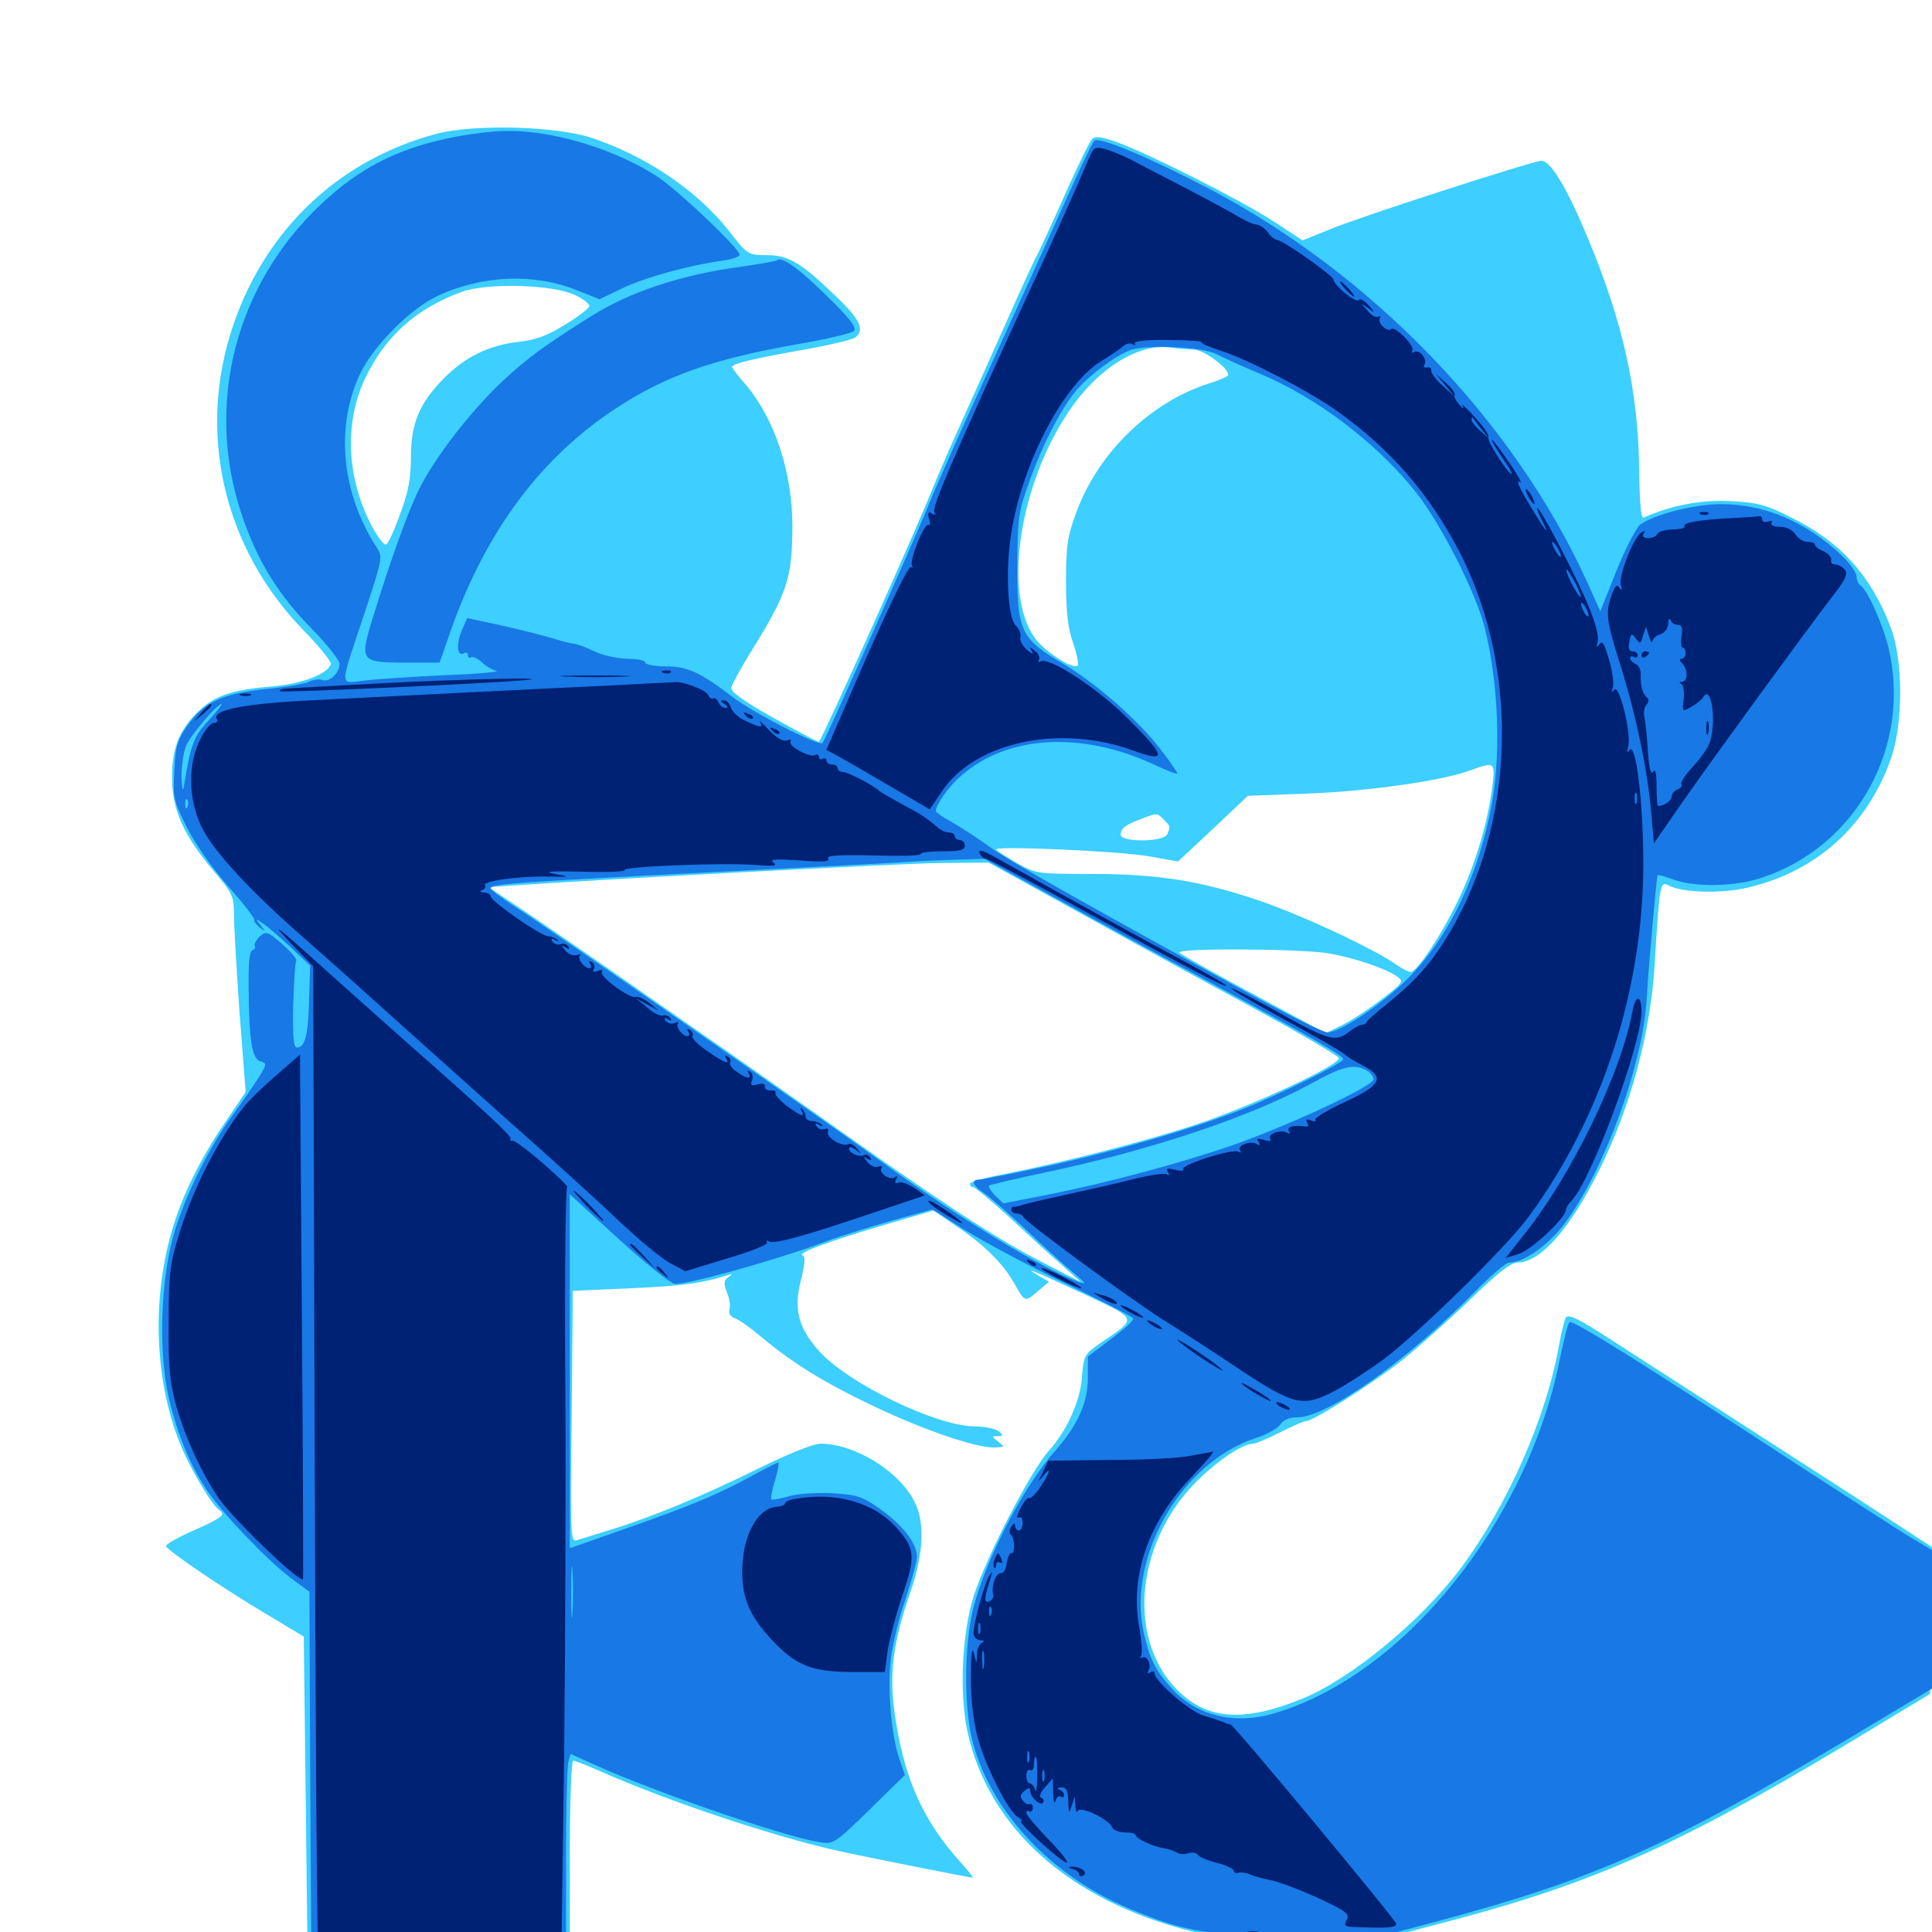<svg xmlns="http://www.w3.org/2000/svg" viewBox="0 -1000 1000 1000">
	<path fill="#3ccfff" d="M225.586 -930.664C175.586 -917.188 137.891 -881.641 120.898 -832.227C101.758 -776.758 115.43 -716.797 156.836 -674.023C165.234 -665.43 171.68 -657.422 171.289 -656.25C169.531 -650.977 155.469 -645.703 139.062 -644.531C120.312 -642.969 110.938 -639.844 102.93 -632.031C92.969 -622.656 88.867 -612.695 89.062 -597.461C89.062 -580.664 95.117 -567.578 110.547 -549.219C120.312 -537.695 121.094 -536.328 121.094 -526.367C121.094 -520.508 122.461 -497.656 124.023 -475.391L127.148 -434.766L116.602 -419.141C105.273 -402.734 96.289 -385.156 90.82 -368.945C78.516 -332.227 79.297 -287.695 92.969 -253.32C97.852 -240.82 109.766 -220.703 113.477 -218.359C117.188 -216.211 114.844 -214.258 100.586 -208.008C92.578 -204.492 85.938 -200.781 85.938 -199.805C85.938 -197.852 115.82 -177.539 139.648 -163.477L157.227 -152.93L158.203 -71.484L159.18 9.961L227.148 10.547L294.922 10.938V-38.867C294.922 -66.211 295.703 -88.672 296.68 -88.672C297.656 -88.672 303.516 -86.328 309.766 -83.594C345.312 -67.773 401.367 -49.023 435.547 -41.602C453.711 -37.695 501.953 -28.125 503.516 -28.125C503.906 -28.125 501.367 -31.445 497.656 -35.547C476.953 -58.398 467.188 -81.055 462.695 -116.211C460.352 -134.766 462.695 -151.172 470.898 -175C477.93 -194.922 478.906 -211.328 473.633 -222.07C466.211 -238.086 442.578 -252.734 424.805 -252.734C420.898 -252.734 408.398 -247.656 392.383 -239.844C363.672 -225.586 336.523 -214.453 315.43 -208.008C308.008 -205.664 300.195 -203.32 298.438 -202.734C295.312 -201.758 295.117 -206.445 295.898 -266.797L296.484 -331.836L326.562 -333.203C353.32 -334.375 364.062 -335.938 376.172 -339.844C379.102 -340.82 379.297 -340.625 376.953 -338.867C374.609 -337.305 374.414 -335.742 376.367 -330.859C377.734 -327.539 378.125 -323.438 377.539 -321.875C376.953 -320.312 378.125 -318.555 380.078 -317.773C382.227 -317.188 388.281 -312.891 393.555 -308.398C410.352 -294.336 426.562 -284.375 451.562 -272.461C477.734 -259.961 504.492 -250.781 514.258 -250.781C520.117 -250.977 520.312 -250.977 516.797 -253.711C513.281 -256.445 513.281 -256.641 516.406 -256.641C519.141 -256.641 519.336 -257.031 517.188 -258.984C515.82 -260.352 509.766 -261.719 503.906 -261.719C483.789 -262.305 439.844 -283.594 424.414 -300.195C413.281 -312.305 410.547 -322.266 414.648 -337.695C416.602 -345.898 416.992 -349.609 415.43 -350.195C412.305 -351.367 429.297 -357.617 457.812 -366.016L483.203 -373.438L496.875 -364.062C509.57 -355.469 519.336 -345.703 525 -335.742C530.469 -325.977 530.469 -325.977 536.914 -331.445L542.969 -336.523L537.695 -339.648C528.32 -345.117 535.742 -341.992 561.328 -330.078C589.062 -316.992 588.867 -317.969 570.508 -305.469C561.133 -299.023 560.938 -298.828 559.961 -286.523C558.984 -274.609 552.148 -259.375 542.969 -249.219C533.203 -238.281 510.352 -193.75 503.906 -173.633C497.852 -154.297 496.484 -123.242 500.781 -103.516C511.914 -53.516 553.711 -16.211 616.602 -0.391C631.641 3.516 638.672 4.102 673.828 3.906H713.867L745.117 -4.297C823.438 -24.609 866.602 -43.75 954.688 -96.484L999.023 -123.242L999.609 -161.133L1000 -199.219L967.383 -220.508C949.219 -232.227 913.477 -255.273 887.695 -271.875C861.914 -288.477 836.523 -304.883 831.055 -308.398C817.578 -316.992 812.695 -319.531 810.742 -318.359C809.961 -317.773 808.203 -310.938 806.836 -303.125C800.195 -265.82 780.078 -220.508 756.055 -188.281C735.352 -160.742 698.828 -130.664 673.438 -120.508C646.875 -109.766 628.906 -109.766 614.844 -120.508C582.812 -144.922 585.352 -199.609 619.922 -233.789C630.664 -244.336 643.359 -252.734 648.633 -252.734C649.805 -252.734 656.055 -255.273 662.5 -258.594C668.75 -261.719 674.805 -264.453 675.977 -264.453C679.883 -264.453 710.938 -284.18 726.172 -296.289C734.375 -302.93 750 -316.797 760.938 -327.344C774.805 -340.82 782.031 -346.484 785.352 -346.484C797.266 -346.484 812.695 -363.867 827.93 -394.727C843.945 -426.953 854.297 -465.234 856.445 -500.781C858.984 -541.992 859.18 -543.945 863.477 -541.797C870.508 -537.891 891.016 -537.305 904.883 -540.625C940.43 -549.023 966.797 -572.852 978.906 -607.812C985.156 -626.172 985.156 -658.398 978.516 -675.586C968.359 -702.148 952.734 -719.336 928.125 -731.641C914.062 -738.867 909.961 -739.844 895.508 -740.625C880.469 -741.406 865.039 -738.477 850.586 -732.031C849.414 -731.641 848.633 -740.43 848.438 -756.25C848.047 -797.656 840.039 -833.594 821.289 -878.125C810.938 -902.93 802.539 -916.797 797.852 -916.797C793.75 -916.797 702.93 -887.5 688.281 -881.25L674.219 -875.586L658.984 -885.547C642.188 -896.484 594.141 -920.703 577.734 -926.562C569.727 -929.297 566.797 -929.688 565.234 -927.93C563.867 -926.562 557.617 -913.672 551.172 -899.219C544.727 -884.766 538.086 -870.312 536.328 -866.992C534.57 -863.867 526.953 -847.07 519.336 -829.883C511.719 -812.695 500.977 -789.062 495.703 -777.148C490.43 -765.43 484.766 -752.148 483.008 -747.852C475.391 -728.32 425 -616.016 423.828 -616.016C423.047 -616.016 412.5 -621.68 400.195 -628.516C384.57 -637.305 378.125 -641.992 378.516 -644.141C378.906 -645.898 383.594 -654.492 389.062 -663.281C407.617 -693.164 409.961 -700.781 410.156 -727.344C410.156 -755.664 400.977 -783.203 385.938 -800.977C382.031 -805.273 378.906 -809.57 378.906 -810.156C378.906 -811.719 391.016 -814.648 416.992 -819.141C429.688 -821.484 441.406 -824.219 442.773 -825.391C447.656 -829.297 445.312 -834.57 433.008 -846.289C414.648 -864.062 408.203 -867.969 396.68 -867.969C387.109 -867.969 386.914 -868.164 377.148 -880.664C360.938 -901.172 334.961 -918.945 306.641 -928.516C288.281 -934.766 245.117 -935.938 225.586 -930.664ZM297.656 -847.266C301.758 -845.312 305.078 -842.773 305.078 -841.602C305.078 -840.625 299.414 -836.133 292.578 -832.031C283.203 -826.172 277.344 -824.023 268.359 -823.047C252.93 -821.289 240.625 -815.234 229.688 -804.102C217.188 -791.406 212.695 -781.055 212.695 -763.281C212.695 -752.344 211.328 -745.117 207.031 -733.789C204.102 -725.391 200.781 -718.359 199.805 -718.164C198.828 -717.773 195.703 -721.68 192.969 -726.758C179.492 -751.562 177.93 -780.664 188.867 -803.906C199.219 -825.781 215.43 -840.43 239.258 -849.023C252.539 -853.711 286.523 -852.734 297.656 -847.266ZM617.578 -819.141C623.438 -819.141 638.086 -807.812 635.352 -805.469C634.57 -804.688 630.273 -802.93 625.977 -801.562C595.508 -791.992 568.555 -765.82 557.227 -735.156C552.539 -722.461 551.758 -717.773 551.758 -699.023C551.758 -683.203 552.734 -674.805 555.469 -667.188C557.422 -661.523 558.398 -656.25 557.812 -655.469C555.664 -653.516 543.164 -661.133 537.109 -667.969C518.75 -689.062 526.562 -747.461 553.125 -786.914C567.773 -808.984 588.867 -822.266 605.469 -820.117C609.18 -819.531 614.648 -819.141 617.578 -819.141ZM772.461 -593.164C770.117 -574.219 763.867 -553.32 755.078 -534.766C746.289 -516.211 733.398 -496.875 730.078 -496.875C729.102 -496.875 725.781 -498.633 722.852 -500.586C711.523 -508.789 672.461 -526.953 650.781 -534.18C621.094 -544.141 599.219 -547.656 564.453 -547.656C536.523 -547.656 535.938 -547.852 525.977 -553.516C520.312 -556.836 515.625 -559.766 515.625 -560.352C515.625 -562.305 580.273 -559.375 594.336 -556.836L609.766 -554.102L627.93 -571.094L645.898 -588.086L676.953 -589.258C708.398 -590.43 746.484 -595.898 760.742 -601.172C773.633 -605.859 774.023 -605.664 772.461 -593.164ZM602.344 -575.781C605.859 -572.266 605.859 -572.461 604.297 -568.359C602.734 -564.062 580.078 -563.867 580.078 -567.969C580.078 -571.289 582.422 -573.047 590.82 -576.172C598.828 -579.297 599.023 -579.297 602.344 -575.781ZM560.938 -526.367C588.086 -511.328 628.711 -489.062 651.172 -476.953C673.633 -464.648 692.383 -453.711 692.969 -452.344C693.945 -449.023 649.023 -427.93 619.141 -417.969C592.578 -409.18 550.781 -398.438 519.141 -392.188C509.57 -390.43 501.953 -388.086 501.953 -387.305C501.953 -386.328 502.734 -385.547 503.711 -385.547C504.688 -385.547 512.695 -378.711 521.875 -370.508C530.859 -362.109 542.969 -350.977 548.828 -345.898L559.57 -336.328L536.133 -348.438C514.062 -359.961 484.961 -379.102 427.734 -419.727C414.258 -429.297 394.922 -442.773 384.766 -450C374.609 -457.031 350.195 -474.023 330.859 -487.5C311.328 -501.172 285.742 -518.75 274.219 -526.562L252.93 -540.82L261.719 -541.406C311.328 -544.922 467.383 -553.125 486.719 -553.32L511.719 -553.516ZM687.109 -506.641C700.195 -504.492 717.773 -498.633 723.438 -494.336C726.758 -491.992 725.977 -491.016 714.648 -482.422C707.812 -477.148 698.633 -471.289 694.141 -469.141L686.133 -465.234L649.219 -485.156C628.906 -496.094 611.523 -505.859 610.547 -506.836C607.812 -509.375 671.68 -508.984 687.109 -506.641Z"/>
	<path fill="#1878e5" d="M237.305 -929.492C207.422 -924.023 186.719 -913.672 166.211 -894.336C122.07 -852.734 106.25 -791.797 124.609 -735.156C132.617 -710.742 143.555 -692.578 161.328 -674.609C169.336 -666.406 175.781 -658.203 175.781 -656.445C175.781 -651.562 170.508 -646.68 166.797 -648.047C165.234 -648.633 162.109 -648.242 160.156 -647.266C158.203 -646.094 148.047 -644.336 137.5 -643.359C115.039 -641.016 105.469 -636.523 96.875 -624.219C91.797 -616.992 90.82 -613.672 90.234 -601.172C89.453 -587.5 89.844 -585.352 96.484 -572.266C100.391 -564.062 109.57 -550.977 117.969 -541.406C126.172 -532.227 132.227 -524.219 131.641 -523.828C131.25 -523.242 132.422 -521.68 134.18 -520.117C137.5 -517.578 137.5 -517.578 134.766 -521.289C132.031 -524.805 132.031 -524.805 136.328 -521.875C138.672 -520.312 145.117 -514.648 150.586 -509.57L160.547 -500.195L159.961 -482.422C159.57 -464.062 157.812 -457.812 153.711 -457.812C151.953 -457.812 151.367 -463.477 151.758 -479.492C152.148 -491.406 152.734 -501.758 153.32 -502.734C153.906 -503.516 150.586 -507.422 146.094 -511.328C138.477 -517.969 137.695 -518.164 134.375 -515.234C132.617 -513.477 131.445 -511.328 131.836 -510.547C132.422 -509.57 131.836 -508.594 130.664 -508.203C129.102 -507.617 128.516 -500.977 128.711 -488.086C128.906 -461.133 130.469 -451.758 134.961 -450.586C138.281 -449.609 138.086 -449.023 133.594 -441.797C130.859 -437.5 124.805 -428.906 120.312 -422.656C108.984 -407.227 97.07 -383.789 90.82 -364.062C83.203 -340.43 81.641 -300.586 87.5 -275.977C92.188 -256.445 98.633 -241.016 107.617 -227.93C115.82 -215.82 139.062 -191.797 150.781 -183.008L160.156 -176.172L160.547 -83.203L161.133 9.961L227.148 10.547L292.969 10.938V-36.328C292.969 -62.5 293.555 -85.742 294.141 -87.891L295.312 -92.188L307.422 -86.719C338.867 -72.461 405.664 -49.414 424.219 -46.484C431.25 -45.312 432.031 -45.703 450 -63.281L468.359 -81.25L465.625 -89.258C461.328 -101.367 459.18 -126.367 461.133 -141.797C462.109 -149.219 465.43 -163.086 468.75 -172.461C471.875 -182.031 474.609 -191.797 474.609 -194.336C474.609 -201.172 466.992 -210.938 455.273 -219.141C446.094 -225.586 443.359 -226.367 430.273 -227.148C422.07 -227.539 411.914 -226.758 407.812 -225.391C403.516 -224.219 399.609 -223.438 399.219 -224.023C398.828 -224.414 399.609 -228.906 401.172 -233.789C402.734 -238.867 403.32 -242.969 402.734 -242.969C402.148 -242.969 396.094 -239.844 389.258 -236.133C372.266 -226.758 357.812 -220.703 323.828 -208.789L294.922 -198.633V-290.234V-381.836L319.727 -359.18C333.203 -346.875 346.484 -336.133 349.023 -335.547C353.516 -334.375 402.148 -347.852 426.953 -357.227C433.594 -359.766 448.633 -364.453 460.742 -367.969L482.617 -374.023L499.805 -363.086C509.375 -357.227 532.617 -344.727 551.367 -335.742C570.312 -326.562 586.133 -318.555 586.523 -317.578C587.109 -316.797 582.031 -312.109 575.195 -307.031L563.086 -297.852V-287.5C563.281 -274.414 558.008 -262.5 546.289 -249.219C529.883 -230.859 510.352 -193.359 503.711 -167.383C499.219 -149.219 498.828 -118.555 502.93 -100.586C511.719 -63.477 543.555 -29.102 584.961 -11.914C614.062 0.195 626.367 2.148 672.852 2.148L715.82 1.953L746.484 -6.25C825 -27.344 863.672 -44.531 954.688 -98.828L1000 -125.977V-161.719V-197.656L988.867 -204.297C982.617 -208.008 955.664 -225.586 928.711 -242.969C848.047 -295.703 813.672 -317.188 812.305 -315.625C811.523 -314.844 809.57 -306.836 807.617 -297.656C791.016 -212.5 726.562 -132.617 659.18 -113.086C638.672 -107.031 618.555 -112.109 605.859 -126.758C597.656 -135.938 594.727 -142.188 591.797 -155.859C583.789 -195.117 611.719 -243.164 650 -255.664C655.664 -257.422 661.328 -260.742 662.695 -262.695C664.258 -265.039 667.188 -266.406 671.484 -266.406C686.914 -266.406 728.125 -295.508 763.672 -331.641C771.68 -339.844 779.492 -346.484 781.055 -346.484C788.672 -346.484 801.172 -355.273 809.766 -366.602C830.273 -393.945 850.391 -449.023 852.344 -483.203C853.32 -500.195 857.422 -546.289 858.008 -547.07C858.398 -547.266 862.109 -546.289 866.211 -544.727C877.734 -540.625 898.438 -541.016 912.5 -545.898C961.133 -562.305 989.453 -613.867 977.539 -664.453C974.609 -676.758 966.602 -694.727 962.891 -697.07C961.914 -697.656 960.938 -699.805 960.938 -701.758C960.938 -703.516 957.617 -708.203 953.711 -712.109C934.961 -729.883 913.477 -739.062 890.82 -739.062C876.953 -739.062 855.664 -733.594 848.828 -728.32C846.875 -726.758 841.406 -716.211 836.719 -704.688L828.32 -683.594L821.289 -699.219C783.398 -782.227 709.961 -858.398 625 -902.734C594.336 -918.75 568.555 -929.492 566.406 -927.148C565.43 -926.367 558.594 -911.914 551.172 -895.312C543.75 -878.711 525.977 -839.648 511.719 -808.398C497.461 -777.344 484.18 -747.461 482.031 -741.992C475.781 -726.172 427.344 -617.188 425.781 -615.43C424.023 -613.477 389.453 -631.25 378.906 -639.453C362.5 -651.953 355.859 -655.078 344.727 -655.078C338.867 -655.078 333.984 -656.055 333.984 -657.031C333.984 -658.203 329.883 -658.984 324.805 -658.984C319.531 -659.18 311.914 -660.742 307.617 -662.891C303.32 -665.039 298.633 -666.602 297.266 -666.797C295.898 -666.797 290.625 -668.164 285.547 -669.727C280.469 -671.289 268.555 -674.219 259.18 -676.367L241.797 -680.078L238.867 -673.242C235.938 -666.211 236.719 -659.766 240.234 -661.914C241.211 -662.5 242.188 -662.109 242.188 -660.938C242.188 -659.766 242.969 -659.18 243.75 -659.766C244.727 -660.352 247.266 -659.18 249.414 -657.227C251.562 -655.078 255.078 -653.125 257.031 -652.734C258.984 -652.344 247.656 -651.172 231.445 -650.586C215.43 -649.805 196.484 -648.633 189.648 -647.852C175.195 -646.484 175.195 -641.992 189.062 -683.789C198.047 -711.328 198.242 -711.719 194.727 -716.992C176.562 -745.312 173.438 -779.883 186.719 -807.227C193.75 -821.484 212.695 -840.43 226.562 -846.875C249.609 -857.617 276.562 -858.789 299.023 -849.609L310.352 -845.117L322.07 -850.781C333.984 -856.445 356.641 -862.695 373.633 -865.039C378.711 -865.625 382.812 -867.188 382.812 -868.164C382.812 -871.289 351.758 -900.781 340.82 -908.203C318.945 -922.656 286.328 -932.617 262.109 -932.227C255.859 -932.227 244.922 -930.859 237.305 -929.492ZM629.883 -816.602C633.203 -814.844 642.969 -810.352 651.953 -806.641C681.836 -794.141 712.305 -770.898 732.812 -745.312C745.703 -729.102 763.867 -693.359 768.359 -675.586C775.391 -647.461 776.953 -612.305 772.461 -585.547C765.82 -547.852 750.195 -514.844 728.32 -493.164C715.43 -480.273 693.555 -465.625 687.109 -465.625C685.156 -465.625 668.75 -473.633 650.781 -483.398C568.945 -528.125 521.68 -554.688 512.695 -561.328C507.422 -565.234 498.828 -570.898 493.75 -573.828C488.477 -576.758 484.375 -579.492 484.375 -580.078C484.375 -583.398 491.016 -592.969 497.461 -598.438C521.289 -619.531 559.766 -621.68 597.266 -604.297C603.906 -601.172 609.375 -599.023 609.375 -599.609C609.375 -600.195 606.055 -605.273 601.758 -610.742C590.82 -625.781 567.773 -646.094 550 -656.641C528.125 -669.531 526.367 -673.438 526.562 -707.812C526.758 -732.422 527.148 -735.352 533.008 -751.367C540.039 -770.703 548.438 -786.914 556.25 -796.875C562.5 -804.883 577.148 -815.82 584.961 -818.75C593.359 -821.875 622.656 -820.508 629.883 -816.602ZM290.625 -653.711C295.703 -654.102 291.406 -654.297 281.25 -654.297C271.094 -654.297 266.797 -654.102 272.07 -653.711C277.148 -653.32 285.352 -653.32 290.625 -653.711ZM107.812 -626.953C100.195 -618.75 98.633 -614.453 95.117 -592.578C94.727 -589.844 94.141 -592.188 93.945 -597.656C93.945 -603.32 94.922 -610.547 96.289 -613.867C98.633 -619.531 112.305 -635.547 114.648 -635.547C115.234 -635.547 112.109 -631.641 107.812 -626.953ZM97.07 -582.422C96.484 -580.859 95.898 -581.445 95.898 -583.594C95.703 -585.742 96.289 -586.914 96.875 -586.133C97.461 -585.547 97.656 -583.789 97.07 -582.422ZM545.312 -535.742C565.039 -524.805 602.148 -504.492 627.93 -490.625C679.883 -462.5 695.312 -453.516 695.312 -451.758C695.312 -449.805 661.719 -433.203 642.969 -425.781C616.992 -415.625 578.125 -404.297 541.602 -396.289C524.219 -392.578 508.594 -389.453 507.031 -389.453C502.344 -389.453 503.32 -386.328 509.375 -382.422C512.305 -380.469 521.68 -372.266 530.273 -364.258C538.867 -356.055 549.805 -346.094 554.688 -341.992C562.5 -335.352 562.891 -334.961 557.617 -336.719C539.453 -343.359 495.703 -369.922 456.055 -398.828C425.586 -420.898 282.812 -520.312 266.016 -531.055C259.375 -535.352 253.906 -539.453 253.906 -540.234C253.906 -542.383 266.602 -543.359 370.117 -548.633C425 -551.367 472.852 -553.906 476.562 -554.297C480.273 -554.492 489.258 -554.883 496.484 -555.078L509.57 -555.469ZM707.227 -446.094C709.18 -444.922 710.938 -442.969 710.938 -441.406C710.938 -437.891 669.531 -418.555 639.648 -407.812C610.938 -397.852 573.828 -387.891 541.406 -381.445L519.336 -377.148L515.039 -381.25C512.891 -383.594 511.328 -385.742 511.914 -386.328C512.305 -386.719 525.391 -389.844 541.016 -393.164C595.117 -404.492 647.07 -421.875 678.125 -438.867C694.727 -448.047 700.586 -449.609 707.227 -446.094ZM296.289 -165.43C295.898 -159.18 295.703 -163.867 295.703 -175.586C295.703 -187.5 295.898 -192.578 296.289 -186.914C296.68 -181.25 296.68 -171.68 296.289 -165.43ZM402.148 -865.234C401.758 -864.844 393.945 -863.477 384.766 -862.109C353.125 -858.008 325.977 -849.023 305.664 -836.133C281.445 -820.898 273.242 -814.844 260.352 -802.93C243.75 -787.305 225.195 -763.477 216.992 -746.875C211.328 -735.547 202.734 -711.914 193.164 -680.859C185.938 -657.617 186.328 -657.031 210.352 -657.031H227.539L233.203 -673.242C251.172 -724.609 279.883 -763.281 319.141 -788.867C344.922 -805.664 368.75 -814.062 412.891 -821.875C427.734 -824.414 440.82 -827.539 441.992 -828.711C443.359 -830.078 440.82 -833.984 432.422 -842.383C415.039 -859.961 404.688 -867.773 402.148 -865.234Z"/>
	<path fill="#002274" d="M563.672 -918.164C555.078 -898.047 545.312 -876.172 529.297 -841.602C492.773 -761.914 482.227 -737.109 483.594 -734.961C484.57 -733.398 484.18 -733.203 482.422 -734.18C480.469 -735.352 480.078 -734.766 480.859 -731.641C481.641 -729.297 481.445 -727.734 480.469 -728.32C478.516 -729.492 470.508 -709.766 472.07 -707.227C472.656 -706.25 472.461 -705.859 471.484 -706.445C469.922 -707.422 455.078 -675.781 434.375 -627.148L427.734 -611.914L433.789 -608.594C437.109 -606.836 449.219 -599.805 460.547 -593.164L481.25 -581.055L487.5 -590.43C504.883 -616.016 548.438 -625.391 586.523 -611.523C604.297 -605.078 603.711 -608.203 583.594 -628.32C567.578 -644.141 542.773 -660.352 538.477 -657.617C537.5 -657.031 537.109 -657.422 537.695 -658.398C538.477 -659.57 537.5 -661.719 535.742 -663.086C533.008 -665.43 532.617 -665.43 534.18 -662.891C535.156 -661.133 534.18 -661.523 531.445 -663.672C529.102 -665.82 527.734 -668.75 528.125 -670.117C528.711 -671.484 527.734 -674.219 525.781 -676.172C521.484 -680.469 520.312 -705.078 523.438 -724.219C529.297 -760.938 550.781 -801.562 570.312 -813.281C574.805 -816.016 579.688 -819.336 581.25 -820.703C582.617 -822.07 584.961 -822.656 586.133 -821.875C587.5 -821.094 587.891 -821.289 587.305 -822.266C586.719 -823.438 593.555 -824.219 604.492 -824.023C614.453 -824.023 622.266 -823.438 621.875 -822.852C621.68 -822.266 625.977 -820.312 631.641 -818.555C645.898 -814.062 677.344 -797.656 691.992 -787.305C719.727 -767.578 739.844 -744.336 755.273 -714.648C788.477 -650.195 783.984 -565.625 744.141 -507.617C737.305 -497.656 729.883 -490.039 717.773 -480.273C712.305 -475.977 707.812 -471.875 707.422 -471.094C707.031 -470.117 705.859 -469.531 704.688 -469.531C703.711 -469.531 700.586 -467.773 697.852 -465.625C691.211 -460.547 687.5 -461.523 660.352 -476.758C648.047 -483.594 637.695 -488.867 637.305 -488.477C636.914 -487.891 649.219 -480.859 664.453 -472.461C679.883 -464.062 693.945 -456.055 695.703 -454.492C697.461 -452.93 701.953 -450.195 705.469 -448.438C716.992 -442.578 715.039 -438.281 696.289 -429.688C687.305 -425.586 680.273 -421.289 680.859 -420.508C681.445 -419.531 680.273 -419.336 678.516 -420.117C676.172 -420.898 675.586 -420.703 676.562 -418.945C677.539 -417.383 677.148 -416.602 675.586 -416.992C669.336 -417.773 665.82 -416.797 667.188 -414.453C667.969 -413.086 667.773 -412.891 666.211 -413.672C663.086 -415.625 655.859 -413.086 657.422 -410.547C658.203 -409.375 657.227 -408.984 654.297 -409.961C650.977 -410.938 650.195 -410.742 651.367 -408.984C652.344 -407.227 652.148 -406.836 650.586 -407.812C647.461 -409.766 640.234 -407.227 641.797 -404.688C642.578 -403.32 642.188 -403.125 641.016 -403.906C638.086 -405.664 611.133 -397.07 612.5 -394.922C613.086 -393.945 611.133 -393.75 608.203 -394.531C604.102 -395.508 603.32 -395.312 604.492 -393.359C605.469 -391.797 605.273 -391.211 603.906 -392.188C602.734 -392.969 594.922 -391.797 586.523 -389.648C578.125 -387.5 562.5 -383.984 551.758 -381.641C541.016 -379.297 530.859 -376.953 529.297 -376.367C527.734 -375.781 525.781 -375.391 525 -375.391C524.023 -375.586 523.438 -375 523.438 -373.828C523.438 -372.852 524.609 -371.875 526.172 -371.875C527.734 -371.875 529.297 -371.094 529.688 -370.117C530.664 -367.578 583.008 -329.102 601.562 -317.188C610.742 -311.523 628.516 -300 641.016 -291.602C669.922 -272.461 674.414 -271.484 690.82 -280.078C697.461 -283.594 708.789 -291.016 716.211 -296.484C733.984 -309.766 779.297 -354.102 791.016 -369.922C828.906 -421.289 850.391 -486.914 850.586 -552.539C850.586 -584.961 846.68 -616.602 843.359 -611.719C842.188 -609.961 841.992 -610.742 842.773 -613.672C844.531 -620.117 838.086 -646.484 835.547 -642.969C834.18 -641.211 833.984 -641.406 834.766 -644.141C835.547 -646.094 834.57 -652.734 832.812 -658.594C830.469 -666.797 829.297 -668.75 827.93 -666.602C826.367 -664.453 826.172 -664.844 826.953 -667.969C827.734 -670.312 825.781 -677.93 822.266 -686.133C816.406 -700.781 797.266 -737.109 795.703 -737.109C795.312 -737.109 796.289 -734.18 798.047 -730.859C803.125 -720.703 799.219 -725.977 790.82 -740.234C786.523 -747.266 784.57 -751.953 786.523 -750.586C788.281 -749.023 786.133 -753.32 781.445 -760.156C776.953 -766.797 772.852 -772.266 772.266 -772.266C771.68 -772.266 774.023 -768.359 777.344 -763.477C780.664 -758.594 783.008 -754.688 782.422 -754.688C780.469 -754.688 769.336 -772.266 770.312 -773.828C770.898 -774.805 767.773 -779.297 763.281 -784.18C758.984 -788.867 756.25 -791.406 757.031 -789.844C758.008 -788.086 757.227 -788.281 755.469 -790.43C753.516 -792.578 752.344 -794.727 752.93 -795.703C753.32 -796.484 751.367 -799.219 748.438 -801.758L743.164 -806.445L748.047 -800.586L752.93 -794.727L746.68 -800.391C743.164 -803.516 740.625 -807.031 740.82 -808.203C741.016 -809.375 740.039 -810.156 738.672 -809.766C737.109 -809.57 736.523 -810.156 737.305 -811.328C739.062 -814.062 734.57 -819.531 731.836 -817.773C730.859 -817.188 730.469 -817.383 731.055 -818.555C732.422 -820.898 722.07 -831.445 720.117 -829.688C718.164 -827.734 712.695 -833.008 714.258 -835.352C714.844 -836.328 714.453 -836.719 713.477 -836.133C712.305 -835.352 709.766 -836.719 707.812 -839.258C704.102 -843.359 704.102 -843.359 708.008 -840.625C711.914 -837.695 711.914 -837.891 708.203 -842.188C706.055 -844.531 703.906 -845.703 703.32 -844.727C701.953 -842.773 690.625 -852.148 690.234 -855.273C690.039 -857.422 664.062 -875.586 661.133 -875.781C659.961 -875.781 657.812 -877.539 656.25 -879.688C654.688 -881.836 652.148 -883.594 650.391 -883.789C648.828 -883.789 644.922 -885.547 641.602 -887.5C638.477 -889.453 626.172 -896.094 614.258 -902.344C602.539 -908.398 589.648 -915.039 585.742 -917.188C581.836 -919.141 575.977 -921.68 572.656 -922.656C566.797 -924.219 566.211 -924.023 563.672 -918.164ZM766.602 -778.125L770.508 -773.242L766.211 -776.953C763.672 -779.102 761.719 -781.641 761.719 -782.617C761.719 -783.789 761.914 -784.18 762.305 -783.789C762.5 -783.398 764.453 -780.859 766.602 -778.125ZM806.641 -715.625C807.812 -713.477 808.203 -711.719 807.812 -711.719C807.227 -711.719 805.859 -713.477 804.688 -715.625C803.516 -717.773 803.125 -719.531 803.516 -719.531C804.102 -719.531 805.469 -717.773 806.641 -715.625ZM818.164 -691.211C818.164 -690.234 816.602 -692.383 814.453 -696.094C812.305 -699.805 810.742 -703.906 810.742 -704.883C810.742 -706.055 812.305 -703.711 814.453 -700C816.602 -696.289 818.164 -692.383 818.164 -691.211ZM822.266 -681.445C822.266 -680.469 821.289 -680.859 820.312 -682.422C819.336 -683.984 818.359 -686.328 818.359 -687.305C818.359 -688.477 819.336 -687.891 820.312 -686.328C821.289 -684.766 822.266 -682.617 822.266 -681.445ZM847.07 -584.375C846.484 -583.008 846.094 -583.984 846.094 -586.719C846.094 -589.453 846.484 -590.43 847.07 -589.258C847.461 -587.891 847.461 -585.547 847.07 -584.375ZM696.289 -850.391C698.242 -848.242 700.195 -846.484 700.781 -846.484C701.367 -846.484 700.195 -848.242 698.242 -850.391C696.289 -852.539 694.336 -854.297 693.75 -854.297C693.164 -854.297 694.336 -852.539 696.289 -850.391ZM791.016 -742.969C792.188 -740.82 793.555 -739.062 794.141 -739.062C794.531 -739.062 794.141 -740.82 792.969 -742.969C791.797 -745.117 790.43 -746.875 789.844 -746.875C789.453 -746.875 789.844 -745.117 791.016 -742.969ZM880.469 -733.789C878.906 -734.375 879.492 -734.961 881.641 -734.961C883.789 -735.156 884.961 -734.57 884.18 -733.984C883.594 -733.398 881.836 -733.203 880.469 -733.789ZM896.484 -731.836C880.078 -731.055 870.703 -729.492 871.875 -727.539C872.461 -726.758 869.531 -725.977 865.625 -725.977C861.719 -725.781 858.203 -724.805 857.812 -723.633C857.422 -722.461 855.273 -721.484 853.32 -721.484C850.781 -721.484 849.805 -722.266 850.781 -723.828C851.758 -725.195 851.367 -725.391 849.609 -724.414C845.508 -721.875 837.695 -701.953 838.867 -697.266C839.844 -694.336 839.648 -693.945 838.281 -695.703C836.914 -697.852 835.938 -696.875 834.18 -691.992C830.859 -682.617 831.445 -678.906 838.867 -655.273C846.875 -629.688 852.93 -600.586 854.688 -579.102L856.055 -563.477L870.508 -584.375C886.719 -607.617 934.57 -673.242 948.242 -691.016C955.273 -700 956.641 -702.93 954.883 -705.078C953.711 -706.641 951.367 -707.812 950 -707.812C948.438 -707.812 947.461 -708.789 947.852 -710.156C948.047 -711.523 946.289 -713.477 943.945 -714.648C941.406 -715.625 939.453 -717.188 939.453 -717.969C939.453 -718.945 937.695 -719.531 935.547 -719.531C933.398 -719.531 930.664 -721.289 929.297 -723.438C927.734 -725.781 924.609 -727.344 921.289 -727.344C918.164 -727.344 916.211 -728.125 916.992 -729.297C917.578 -730.469 916.797 -730.664 915.234 -730.078C913.477 -729.492 912.109 -729.883 912.109 -731.055C912.109 -732.227 911.523 -733.008 910.742 -732.812C909.766 -732.617 903.516 -732.227 896.484 -731.836ZM868.359 -676.562C870.508 -676.562 871.094 -675 870.312 -670.703C869.922 -667.578 870.117 -664.844 870.898 -664.844C871.68 -664.844 872.461 -663.477 872.461 -661.914C872.461 -660.352 871.484 -658.984 870.312 -658.984C869.141 -658.984 869.336 -658.008 870.703 -656.641C873.828 -653.516 873.633 -647.266 870.703 -647.07C869.141 -647.07 868.945 -646.68 870.117 -646.094C871.289 -645.703 871.875 -642.188 871.484 -638.281C870.703 -631.445 870.703 -631.445 875.195 -633.984C877.734 -635.352 880.664 -637.695 881.641 -639.258C885.938 -646.094 888.672 -625.586 884.766 -615.234C883.789 -612.5 879.883 -607.031 876.172 -603.125C872.461 -599.023 869.727 -595.117 870.312 -594.141C870.898 -593.359 869.922 -591.992 868.359 -591.406C866.602 -590.82 865.234 -589.062 865.234 -587.695C865.234 -585.547 861.328 -582.812 858.203 -582.812C857.812 -582.812 857.422 -587.5 857.422 -593.164C857.422 -599.805 856.836 -602.344 855.664 -600.586C854.492 -598.633 853.516 -602.344 852.93 -611.328C852.539 -618.75 851.562 -626.562 851.172 -628.711C850.586 -630.859 850.977 -633.789 852.148 -635.156C853.516 -636.719 853.516 -638.281 852.344 -639.062C850.195 -640.82 849.023 -645.117 849.219 -650.781C849.414 -653.125 848.242 -655.664 846.68 -656.25C845.117 -657.031 843.75 -658.203 843.75 -659.375C843.75 -660.352 844.727 -660.547 845.703 -659.961C846.875 -659.375 847.656 -659.766 847.656 -660.742C847.656 -661.914 846.484 -662.891 844.922 -662.891C843.164 -662.891 842.578 -664.453 843.359 -667.773C844.141 -672.266 844.531 -672.461 846.68 -669.531C848.828 -666.602 849.219 -666.602 850.391 -670.898L851.953 -675.586L853.516 -670.703C854.297 -667.969 855.078 -666.797 855.273 -668.164C855.469 -669.336 857.227 -671.094 859.375 -671.68C861.719 -672.461 863.281 -674.805 863.477 -677.148C863.477 -679.492 864.062 -680.273 864.648 -679.102C865.039 -677.734 866.797 -676.562 868.359 -676.562ZM849.609 -660.742C849.609 -659.766 850.586 -659.375 851.562 -659.961C852.734 -660.547 853.516 -661.523 853.516 -662.109C853.516 -662.5 852.734 -662.891 851.562 -662.891C850.586 -662.891 849.609 -661.914 849.609 -660.742ZM883.203 -622.852C883.203 -619.727 883.594 -618.555 884.18 -620.508C884.57 -622.266 884.57 -625 884.18 -626.367C883.594 -627.539 883.203 -626.172 883.203 -622.852ZM343.359 -651.758C341.797 -652.344 342.383 -652.93 344.531 -652.93C346.68 -653.125 347.852 -652.539 347.07 -651.953C346.484 -651.367 344.727 -651.172 343.359 -651.758ZM293.555 -649.805C285.156 -650 291.602 -650.391 307.617 -650.391C323.828 -650.391 330.664 -650 322.852 -649.805C315.039 -649.414 301.953 -649.414 293.555 -649.805ZM196.289 -646.289C171.68 -644.922 149.609 -643.75 147.656 -643.555C145.508 -643.359 144.336 -642.773 144.922 -642.188C145.898 -641.406 255.273 -646.289 272.461 -648.047C288.086 -649.609 236.133 -648.438 196.289 -646.289ZM314.453 -645.117C280.273 -643.555 219.336 -640.43 160.742 -637.5C125.586 -635.742 109.375 -632.422 112.305 -627.734C112.891 -626.758 112.305 -625.781 110.547 -625.781C108.984 -625.781 105.664 -621.68 103.32 -616.602C97.266 -604.102 97.461 -586.719 104.102 -572.461C109.766 -560.156 129.688 -538.477 158.984 -513.086C170.898 -502.539 189.844 -485.742 201.172 -475.391C212.5 -465.234 240.234 -440.43 262.695 -420.312C285.352 -400.391 311.719 -376.367 321.289 -367.188C331.055 -358.008 342.383 -348.633 346.68 -346.289L354.688 -341.992L376.367 -348.633C388.477 -352.148 397.656 -355.859 397.07 -356.836C396.484 -358.008 396.875 -358.203 398.047 -357.422C400.586 -355.859 416.797 -360.352 453.711 -372.852L478.711 -381.25L473.242 -385.156C470.117 -387.109 466.602 -388.477 465.039 -387.891C463.281 -387.305 462.891 -387.891 463.867 -389.453C464.844 -391.211 464.648 -391.602 463.086 -390.625C460.352 -388.867 454.688 -392.969 456.25 -395.508C456.836 -396.484 456.055 -396.68 454.492 -396.094C452.93 -395.508 450.586 -396.68 449.023 -398.438C446.68 -401.367 446.68 -401.758 449.023 -400.195C450.977 -399.219 451.367 -399.414 450.391 -400.977C449.609 -402.148 448.242 -402.734 447.266 -402.148C444.922 -400.781 439.453 -403.125 439.453 -405.469C439.453 -406.641 441.016 -406.25 442.969 -404.883C445.898 -402.344 446.094 -402.539 443.555 -405.469C442.188 -407.422 440.039 -408.398 439.062 -407.812C436.133 -406.055 427.539 -411.328 428.516 -414.062C429.102 -415.625 428.516 -416.211 426.953 -415.625C425.391 -415.039 423.633 -415.625 422.656 -416.992C421.68 -418.555 422.07 -418.945 424.023 -417.773C425.586 -416.797 426.172 -416.992 425.195 -417.969C424.219 -418.945 422.07 -419.727 420.312 -419.727C418.555 -419.727 416.992 -420.703 416.992 -422.07C416.992 -423.242 416.211 -425 415.234 -425.977C414.258 -426.953 414.062 -426.562 414.844 -425.195C416.992 -421.289 414.453 -422.266 407.031 -427.734C403.516 -430.469 400.781 -433.594 401.367 -434.375C401.953 -435.156 400.781 -435.742 398.828 -435.547C397.07 -435.547 395.703 -436.328 395.898 -437.5C396.094 -439.062 394.727 -439.453 392.188 -438.672C388.867 -437.891 388.281 -438.281 389.258 -440.82C389.844 -442.578 389.453 -444.531 388.281 -445.312C386.914 -446.094 386.719 -445.898 387.5 -444.531C389.453 -441.211 386.328 -441.602 381.25 -445.312C378.906 -446.875 377.344 -449.023 377.93 -450C378.516 -450.977 377.93 -452.344 376.758 -453.125C375.195 -453.906 375 -453.711 375.781 -452.344C378.125 -448.633 375.195 -449.609 366.016 -456.055C361.328 -459.18 357.812 -462.695 358.398 -463.672C358.984 -464.648 358.398 -466.016 357.227 -466.797C355.664 -467.578 355.469 -467.383 356.25 -466.016C357.031 -464.648 356.836 -463.672 355.859 -463.672C353.125 -463.672 349.414 -468.75 350.977 -470.312C351.758 -471.094 350.977 -471.094 349.219 -470.508C347.461 -469.727 345.508 -470.312 344.531 -471.68C343.555 -473.242 343.945 -473.633 345.703 -472.461C347.266 -471.484 347.852 -471.68 346.875 -473.047C346.094 -474.219 344.531 -474.805 343.164 -474.414C341.797 -473.828 338.281 -475.586 334.961 -478.516L329.102 -483.398L334.961 -480.078L340.82 -476.953L336.133 -480.859C333.398 -483.008 330.273 -484.375 329.102 -483.984C326.172 -482.812 310.156 -494.531 311.523 -496.875C312.305 -498.047 311.328 -498.242 309.375 -497.461C307.227 -496.68 306.445 -496.875 307.422 -498.438C308.008 -499.609 307.617 -501.172 306.445 -501.953C304.883 -502.734 304.688 -502.539 305.469 -501.172C306.25 -499.805 306.055 -498.828 305.078 -498.828C302.344 -498.828 298.633 -503.906 300.195 -505.469C300.977 -506.25 300.195 -506.25 298.633 -505.664C296.875 -505.078 294.336 -506.055 292.773 -507.812C290.43 -510.742 290.43 -511.133 292.773 -509.57C294.531 -508.594 295.117 -508.789 294.141 -510.156C293.359 -511.328 291.602 -511.914 290.234 -511.328C288.672 -510.742 286.914 -511.328 285.938 -512.695C284.961 -514.258 285.352 -514.648 287.305 -513.477C288.867 -512.5 289.453 -512.695 288.477 -513.477C287.695 -514.453 285.547 -515.234 283.594 -515.43C279.492 -515.82 253.906 -533.594 253.906 -536.133C253.906 -537.109 252.344 -537.891 250.586 -538.086C248.438 -538.086 248.047 -538.672 249.609 -539.258C250.781 -539.648 251.562 -540.82 250.977 -541.797C249.609 -543.945 267.969 -546.484 283.203 -546.289C295.508 -546.094 295.703 -546.094 287.109 -547.656C280.859 -548.828 284.766 -549.219 301.172 -548.828C313.867 -548.438 323.828 -548.828 323.242 -549.609C322.07 -551.562 374.219 -553.516 390.43 -552.344C400.391 -551.562 402.734 -551.758 400.391 -553.516C398.047 -555.273 401.172 -555.469 413.672 -554.688C425.586 -553.711 429.688 -553.906 428.711 -555.664C427.539 -557.227 433.789 -557.617 451.953 -557.227C465.43 -556.836 476.562 -557.031 476.562 -558.008C476.562 -558.789 481.641 -559.375 487.891 -559.375C496.875 -559.375 499.414 -559.961 499.414 -562.305C499.414 -563.867 498.242 -565.234 496.68 -565.234C495.312 -565.234 494.141 -566.211 494.141 -567.188C494.141 -568.359 492.773 -569.141 491.016 -569.141C489.453 -569.141 486.719 -570.312 485.352 -571.68C479.492 -576.758 477.148 -578.32 466.797 -583.789C460.938 -587.109 455.664 -590.039 455.078 -590.625C452.734 -593.164 439.062 -600.391 436.328 -600.391C434.766 -600.391 433.594 -601.367 433.594 -602.344C433.594 -603.516 432.227 -604.297 430.664 -604.297C429.102 -604.297 427.734 -605.273 427.734 -606.445C427.734 -607.422 426.953 -607.812 425.781 -607.227C424.805 -606.641 423.828 -607.031 423.828 -608.203C423.828 -609.375 423.047 -609.766 421.875 -609.18C419.336 -607.617 407.812 -613.867 409.18 -616.016C409.766 -617.188 408.984 -617.383 407.422 -616.797C405.469 -616.016 401.953 -617.969 398.047 -622.07C394.727 -625.781 392.578 -627.539 393.359 -626.367C395.312 -623.047 393.555 -623.242 385.742 -626.953C382.227 -628.516 378.906 -631.641 378.32 -633.789C377.734 -635.742 376.172 -637.5 374.609 -637.5C372.656 -637.5 372.852 -636.914 375 -635.547C376.953 -634.18 377.148 -633.594 375.391 -633.594C374.023 -633.594 372.461 -634.961 371.875 -636.523C371.094 -638.086 369.922 -639.062 369.141 -638.477C368.359 -637.891 367.188 -638.867 366.602 -640.234C365.43 -642.969 352.93 -647.656 348.633 -646.875C347.656 -646.875 332.227 -646.094 314.453 -645.117ZM393.359 -356.055C394.141 -357.031 393.75 -358.398 392.773 -358.984C391.797 -359.766 390.43 -359.375 389.844 -358.398C389.062 -357.422 389.453 -356.055 390.43 -355.469C391.406 -354.688 392.773 -355.078 393.359 -356.055ZM124.609 -640.039C123.242 -640.625 124.219 -641.016 126.953 -641.016C129.688 -641.016 130.664 -640.625 129.492 -640.039C128.125 -639.648 125.781 -639.648 124.609 -640.039ZM104.297 -631.25L100.586 -626.758L105.078 -630.469C109.18 -633.984 110.352 -635.547 108.789 -635.547C108.398 -635.547 106.445 -633.594 104.297 -631.25ZM386.133 -629.492C384.375 -631.445 384.57 -631.641 387.305 -630.469C389.258 -629.883 390.234 -628.711 389.648 -628.125C389.062 -627.539 387.5 -628.125 386.133 -629.492ZM399.805 -621.68C398.047 -623.633 398.242 -623.828 400.977 -622.656C402.93 -622.07 403.906 -620.898 403.32 -620.312C402.734 -619.727 401.172 -620.312 399.805 -621.68ZM507.031 -558.398C507.812 -556.836 509.18 -555.469 510.352 -555.469C511.523 -555.469 535.352 -542.773 563.281 -527.344C616.797 -497.852 634.766 -488.477 634.766 -489.844C634.766 -490.234 625.391 -495.703 613.867 -501.953C596.094 -511.328 559.18 -531.641 515.234 -556.25C508.594 -559.961 506.25 -560.547 507.031 -558.398ZM150.781 -511.523L162.109 -499.805L162.891 -248.242C163.281 -109.766 164.062 3.711 164.648 4.297C165.234 4.883 193.75 5.469 228.125 5.664L290.625 6.055L291.992 -91.602C292.578 -145.312 292.969 -233.398 292.578 -287.5C292.188 -341.406 292.773 -385.547 293.555 -385.547C294.531 -385.547 288.867 -391.016 281.055 -397.852C273.438 -404.492 266.211 -409.766 265.43 -409.57C264.453 -409.18 263.867 -409.766 264.258 -410.742C264.648 -412.109 252.148 -423.828 213.086 -458.203C204.102 -466.211 179.883 -487.695 162.109 -503.711C142.773 -521.094 139.453 -523.438 150.781 -511.523ZM844.922 -476.367C838.867 -443.945 813.477 -391.797 788.867 -360.938L779.297 -348.828L786.133 -350.977C792.578 -352.93 810.547 -369.727 810.547 -373.828C810.547 -374.805 811.719 -376.758 813.281 -378.32C823.438 -388.477 849.609 -459.18 849.609 -476.562C849.609 -485.352 846.484 -485.156 844.922 -476.367ZM143.359 -443.75C136.719 -438.086 129.297 -430.859 126.562 -427.539C113.086 -410.742 99.609 -384.18 92.578 -360.742C87.891 -345.703 87.305 -340.234 87.305 -315.234C87.109 -291.797 87.891 -284.375 91.406 -271.68C96.094 -255.469 104.492 -237.305 113.281 -224.414C120.703 -213.672 155.469 -180.273 156.836 -182.617C157.031 -183.008 156.836 -244.336 156.25 -318.75L155.273 -454.102ZM303.711 -375.781C307.812 -371.484 311.719 -367.969 312.305 -367.969C312.891 -367.969 309.766 -371.484 305.664 -375.781C301.562 -380.078 297.656 -383.594 297.07 -383.594C296.484 -383.594 299.609 -380.078 303.711 -375.781ZM480.469 -378.32C480.469 -377.344 484.375 -374.414 489.258 -371.484C494.141 -368.555 498.047 -366.406 498.047 -366.992C498.047 -367.383 494.141 -370.508 489.258 -373.828C484.375 -377.148 480.469 -379.102 480.469 -378.32ZM326.172 -355.664C326.172 -355.273 329.102 -352.539 332.617 -349.219L338.867 -343.555L333.203 -350C327.734 -355.859 326.172 -357.227 326.172 -355.664ZM532.617 -346.289C533.984 -344.922 535.547 -344.336 536.133 -344.922C536.719 -345.508 535.742 -346.68 533.789 -347.266C531.055 -348.438 530.859 -348.242 532.617 -346.289ZM339.844 -343.75C339.844 -343.359 341.406 -341.797 343.359 -340.43C346.289 -337.891 346.484 -338.086 343.945 -341.211C341.406 -344.336 339.844 -345.312 339.844 -343.75ZM539.062 -343.555C539.062 -342.188 558.789 -332.422 559.766 -333.203C560.156 -333.594 555.664 -336.328 549.805 -339.258C543.945 -342.188 539.062 -344.141 539.062 -343.555ZM570.312 -328.125C575.781 -324.805 580.078 -324.023 577.148 -326.758C575.977 -327.734 573.047 -329.102 570.312 -329.688L565.43 -331.055ZM580.078 -324.219C580.078 -323.633 582.812 -321.875 585.938 -320.117C589.258 -318.359 591.797 -317.578 591.797 -317.969C591.797 -318.555 589.258 -320.312 585.938 -322.07C582.812 -323.828 580.078 -324.609 580.078 -324.219ZM593.75 -316.406C593.75 -315.82 595.508 -314.453 597.656 -313.281C599.805 -312.109 601.562 -311.719 601.562 -312.109C601.562 -312.695 599.805 -314.062 597.656 -315.234C595.508 -316.406 593.75 -316.797 593.75 -316.406ZM609.375 -306.641C609.375 -306.055 614.648 -301.953 621.094 -297.656C627.539 -293.359 632.812 -290.234 632.812 -290.625C632.812 -291.211 627.539 -295.312 621.094 -299.609C614.648 -303.906 609.375 -307.031 609.375 -306.641ZM643.555 -283.008C647.852 -279.492 660.352 -272.656 657.227 -275.586C656.25 -276.758 651.758 -279.492 647.461 -281.836C643.164 -284.375 641.406 -284.766 643.555 -283.008ZM662.109 -272.266C663.672 -271.289 666.016 -270.312 666.992 -270.312C668.164 -270.312 667.578 -271.289 666.016 -272.266C664.453 -273.242 662.305 -274.219 661.133 -274.219C660.156 -274.219 660.547 -273.242 662.109 -272.266ZM616.211 -246.484C610.938 -245.312 591.992 -244.336 574.609 -244.336L542.578 -243.945L539.844 -238.086C537.109 -232.812 537.109 -232.617 539.844 -235.938C544.531 -241.797 543.555 -237.695 538.477 -230.273C535.938 -226.562 533.398 -224.023 532.617 -224.609C532.031 -225.195 530.078 -222.852 528.32 -219.531C526.562 -216.016 525.977 -213.867 527.148 -214.453C528.516 -215.234 529.297 -214.258 529.297 -211.914C529.297 -209.57 528.516 -207.812 527.344 -207.812C526.367 -207.812 525.391 -208.984 525.391 -210.352C525.391 -211.914 524.805 -211.719 523.438 -209.766C522.461 -208.203 522.266 -206.445 523.047 -205.859C525.195 -204.297 525.586 -196.094 523.633 -196.094C522.461 -196.094 521.484 -193.75 521.094 -190.82C520.703 -187.695 519.336 -185.547 518.164 -185.742C515.625 -186.328 512.891 -179.102 514.062 -174.805C514.453 -173.242 513.477 -171.68 511.914 -171.094C509.18 -170.117 509.375 -172.852 512.891 -183.789C513.867 -186.914 513.672 -186.914 511.914 -184.18C509.57 -180.469 503.906 -159.766 503.906 -154.688C503.906 -152.734 505.469 -151.172 507.422 -150.977C509.375 -150.977 509.766 -150.391 508.398 -149.805C507.031 -149.414 505.664 -146.484 505.664 -143.75C505.469 -138.477 505.469 -138.477 504.102 -144.336C503.125 -148.047 502.539 -143.945 502.539 -132.617C502.344 -121.68 503.711 -110.156 505.859 -101.367C509.766 -86.523 521.68 -62.5 526.953 -59.375C528.906 -58.398 529.492 -57.422 528.516 -57.422C525.977 -57.422 549.414 -35.938 552.148 -35.938C553.32 -35.938 549.219 -41.211 542.773 -47.852C536.523 -54.297 531.25 -60.547 531.25 -61.523C531.25 -62.695 532.031 -63.086 532.812 -62.5C533.789 -61.914 534.57 -62.695 534.57 -64.258C534.57 -65.82 533.789 -66.602 533.008 -66.211C532.422 -65.625 530.664 -66.406 529.492 -67.969C527.734 -69.922 527.93 -71.094 530.273 -73.047C532.422 -74.805 533.203 -74.805 533.203 -73.242C533.203 -69.727 538.672 -64.844 539.844 -66.992C540.625 -67.969 540.039 -69.141 538.867 -69.531C537.695 -69.922 538.477 -72.266 540.82 -74.805L544.922 -79.492L545.117 -71.875C545.312 -67.773 545.703 -65.82 546.289 -67.773C546.68 -69.531 548.047 -70.703 549.023 -70.117C550 -69.336 550.781 -69.727 550.781 -70.898C550.781 -71.875 549.609 -73.242 548.438 -73.633C546.875 -74.219 547.266 -74.805 549.414 -74.805C551.953 -75 552.734 -73.242 552.93 -67.773C553.125 -61.133 553.32 -60.938 554.688 -65.234L556.25 -70.117L556.641 -65.234C556.836 -62.5 557.422 -61.328 557.812 -62.695C558.984 -65.43 574.023 -58.398 575.586 -54.297C576.172 -52.734 579.102 -51.562 582.227 -51.562C585.352 -51.562 587.891 -50.977 587.891 -50C587.891 -48.438 596.875 -44.141 602.539 -43.359C604.688 -42.969 607.617 -41.992 608.984 -41.211C610.352 -40.234 613.086 -40.039 615.039 -40.82C617.188 -41.406 619.336 -41.016 620.117 -39.844C620.703 -38.867 625.195 -36.914 630.078 -35.742C634.766 -34.57 638.672 -32.617 638.672 -31.641C638.672 -30.664 639.844 -30.078 641.211 -30.664C642.383 -31.055 645.117 -30.664 646.875 -29.883C648.633 -28.906 653.32 -27.734 657.031 -26.953C660.938 -26.367 671.875 -22.266 681.445 -17.969C696.875 -10.742 698.828 -9.375 697.07 -6.25C695.508 -3.125 696.094 -2.734 701.562 -2.539C718.75 -1.953 722.656 -2.148 722.656 -4.297C722.656 -6.055 638.672 -107.227 636.914 -107.422C636.328 -107.422 634.375 -108.008 632.812 -108.789C631.25 -109.375 626.562 -110.938 622.656 -112.109C615.625 -114.258 597.656 -129.883 597.656 -133.789C597.656 -134.961 596.68 -135.156 595.312 -134.375C594.141 -133.594 593.75 -133.789 594.336 -135.156C596.289 -138.086 593.75 -143.555 591.211 -141.992C590.039 -141.406 589.844 -141.797 590.625 -142.969C591.406 -144.141 590.82 -150.781 589.648 -157.812C584.766 -184.375 594.531 -212.5 616.602 -235.352C623.633 -242.773 628.711 -248.633 627.734 -248.633C626.758 -248.438 621.68 -247.461 616.211 -246.484ZM513.086 -164.453C512.5 -162.891 511.914 -163.477 511.914 -165.625C511.719 -167.773 512.305 -168.945 512.891 -168.164C513.477 -167.578 513.672 -165.82 513.086 -164.453ZM507.227 -154.688C506.641 -153.32 506.25 -154.297 506.25 -157.031C506.25 -159.766 506.641 -160.742 507.227 -159.57C507.617 -158.203 507.617 -155.859 507.227 -154.688ZM509.18 -137.109C508.789 -134.57 508.398 -136.133 508.398 -140.43C508.203 -144.727 508.594 -146.68 509.18 -144.922C509.57 -142.969 509.57 -139.453 509.18 -137.109ZM532.617 -88.281C532.031 -86.914 531.641 -87.891 531.641 -90.625C531.641 -93.359 532.031 -94.336 532.617 -93.164C533.008 -91.797 533.008 -89.453 532.617 -88.281ZM536.914 -80.469C536.719 -74.805 536.328 -71.68 535.742 -73.633C535.352 -75.391 533.984 -76.953 533.008 -76.953C532.031 -76.953 531.25 -78.711 531.25 -81.055C531.25 -83.203 532.227 -84.375 533.203 -83.789C534.375 -83.203 535.156 -84.375 535.156 -86.523C535.156 -88.867 535.547 -90.625 536.133 -90.625C536.719 -90.625 536.914 -85.938 536.914 -80.469ZM540.43 -78.516C539.844 -77.148 539.453 -78.125 539.453 -80.859C539.453 -83.594 539.844 -84.57 540.43 -83.398C540.82 -82.031 540.82 -79.688 540.43 -78.516ZM410.742 -224.023C408.203 -223.633 406.25 -222.461 406.25 -221.68C406.25 -220.898 404.297 -220.312 402.148 -220.117C391.797 -219.336 384.18 -204.883 384.18 -186.328C384.18 -172.852 388.086 -163.672 398.633 -152.148C411.523 -138.086 419.531 -134.766 440.43 -134.57H458.008L459.375 -145.312C460.352 -151.172 463.672 -164.062 466.992 -174.023C474.023 -194.336 473.633 -198.438 464.258 -208.984C452.539 -222.461 432.227 -228.125 410.742 -224.023ZM514.844 -192.969C514.062 -191.211 514.062 -189.258 514.648 -188.672C515.234 -188.086 515.625 -188.672 515.625 -190.039C515.625 -191.406 516.406 -191.797 517.578 -191.211C518.75 -190.625 518.945 -191.406 518.359 -192.969C516.797 -196.875 516.406 -196.875 514.844 -192.969ZM555.273 -32.617C557.031 -32.227 558.594 -30.859 558.594 -29.883C558.594 -28.711 559.57 -28.516 560.742 -29.297C563.477 -30.859 559.18 -33.984 554.688 -33.789C552.539 -33.594 552.734 -33.203 555.273 -32.617ZM646.094 0.586C644.727 0 645.703 -0.391 648.438 -0.391C651.172 -0.391 652.148 0 650.977 0.586C649.609 0.977 647.266 0.977 646.094 0.586Z"/>
</svg>